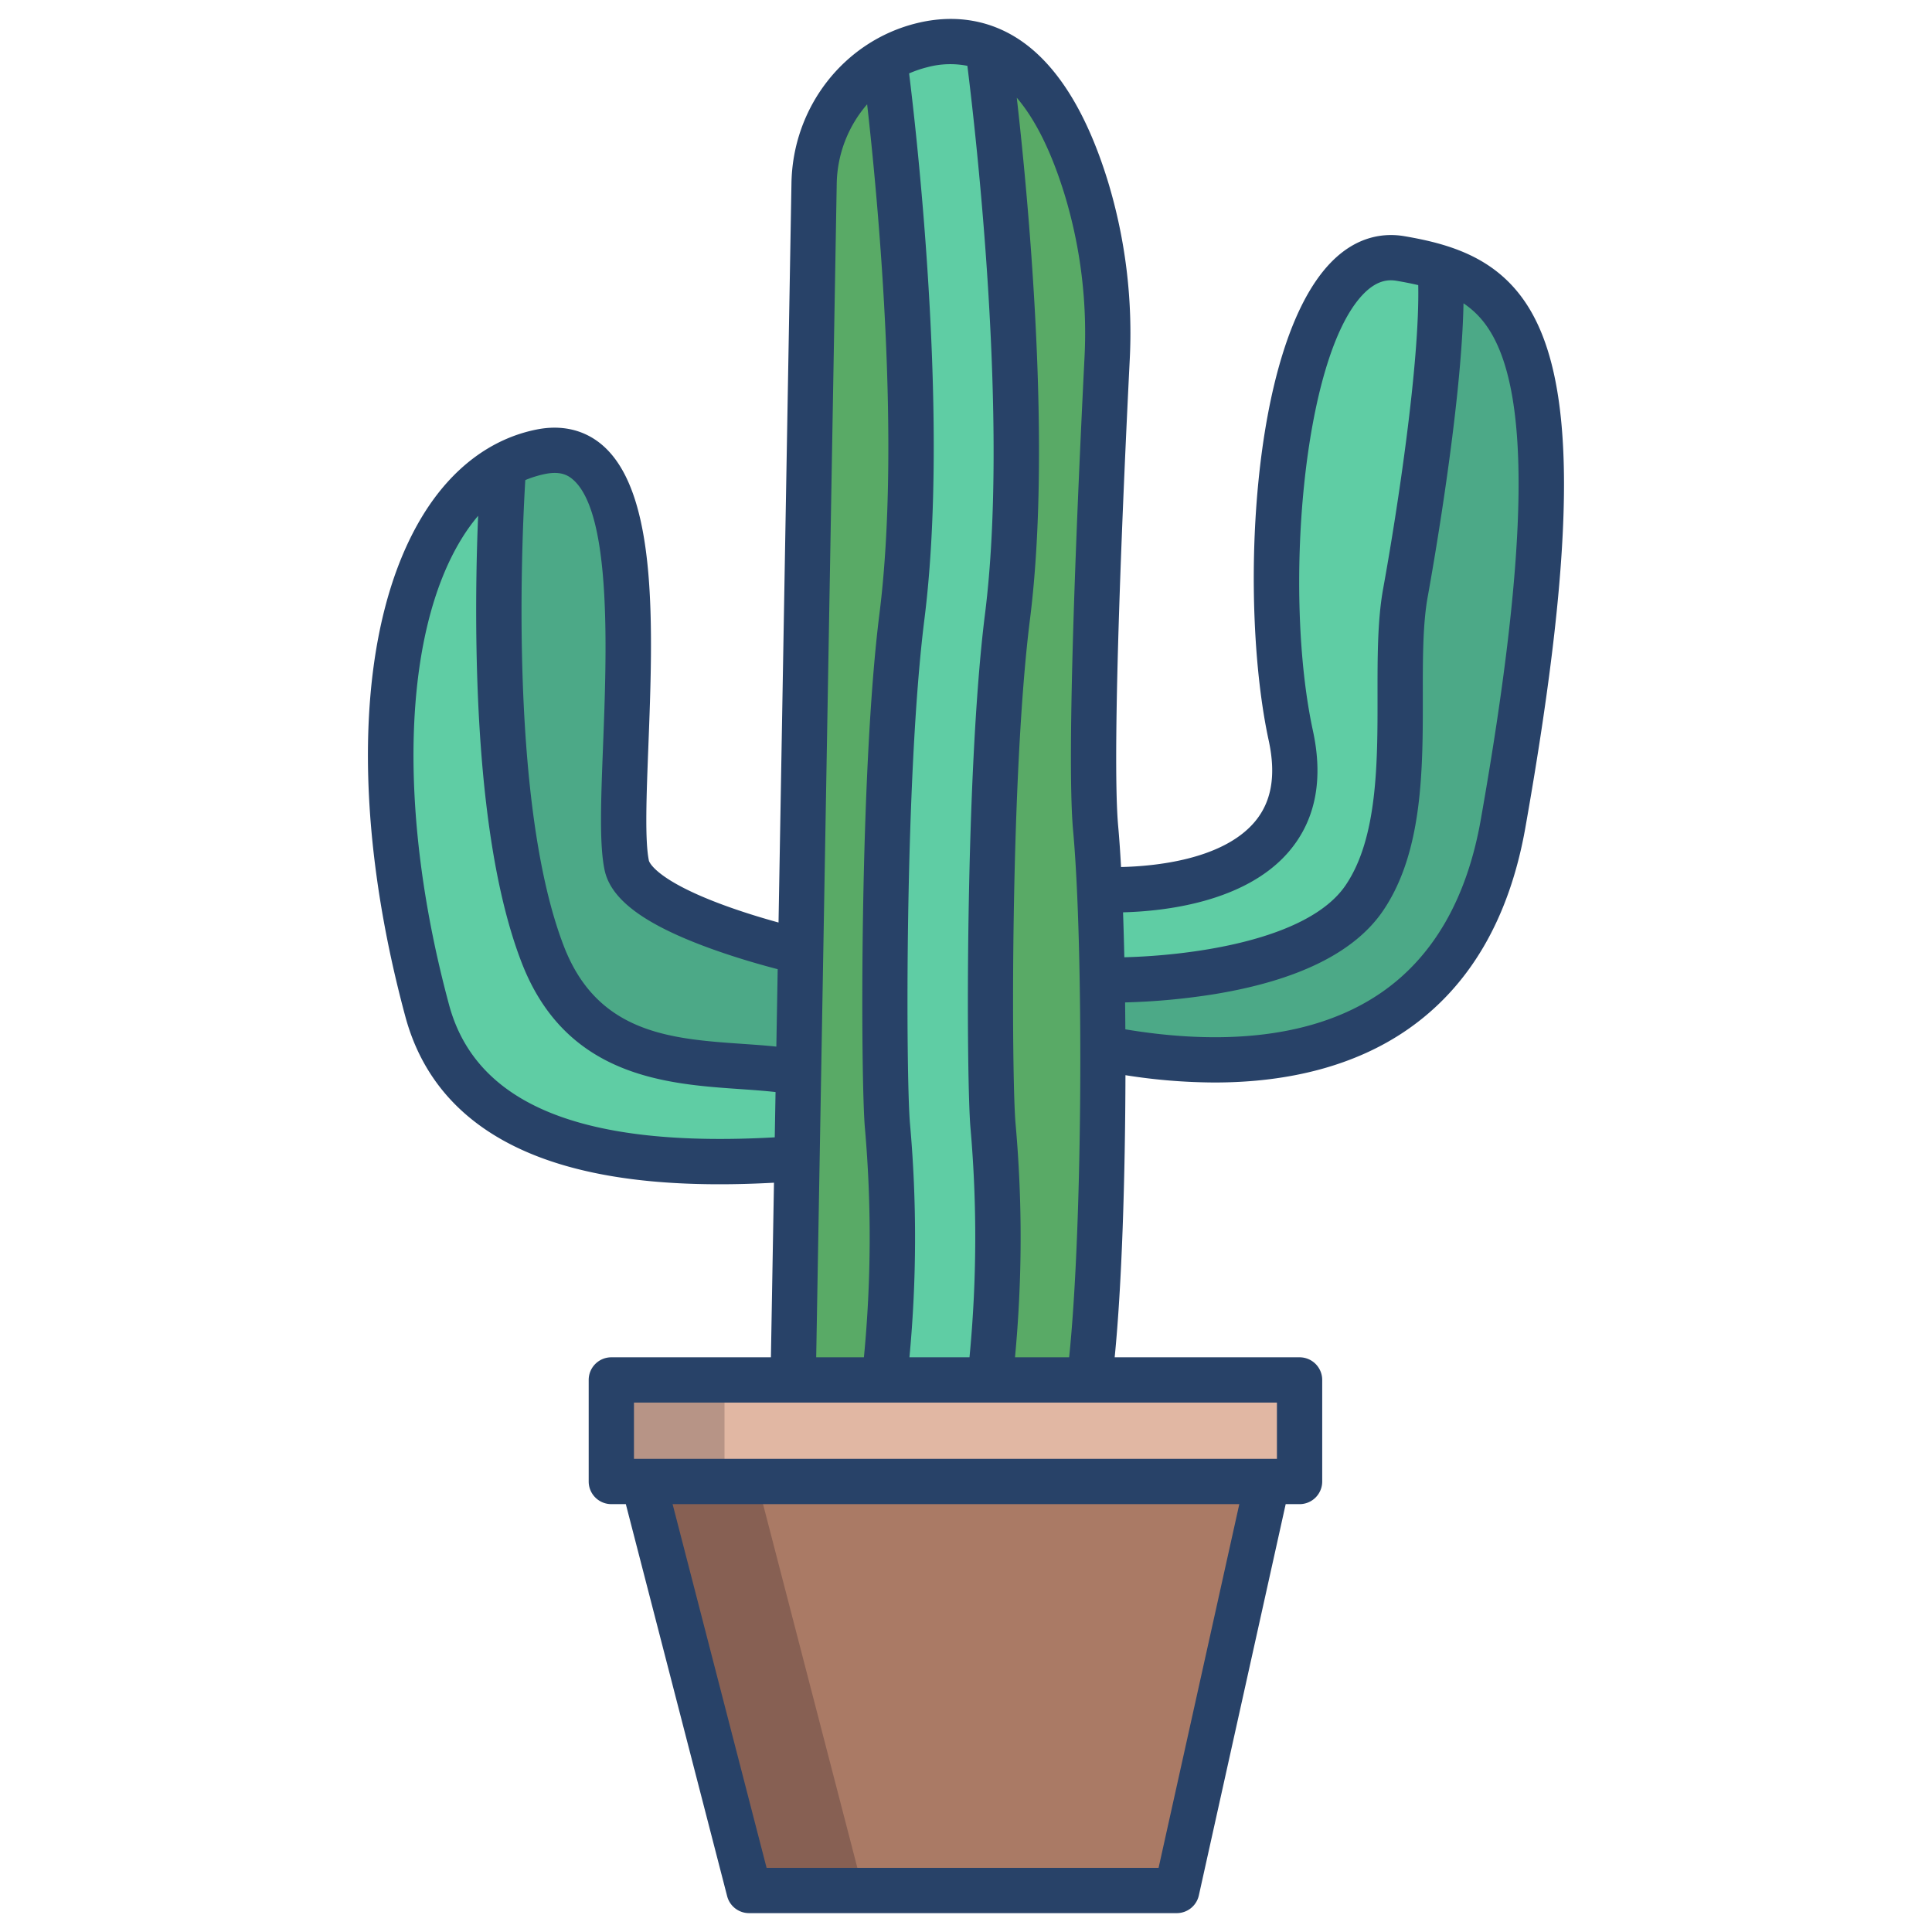 <svg id="Layer_1" height="512" viewBox="0 0 512 512" width="512" xmlns="http://www.w3.org/2000/svg" data-name="Layer 1"><path d="m335.91 391.61-24.06 108.39h-113.34l-28.01-108.39z" fill="#aa7a65"/><path d="m381.64 70.92c24.12 7.61 37.16 31.59 16.69 147.37-10.41 58.84-58 68.94-106.05 59.51-.01-6.2-.07-12.28-.17-18.11 0 0 53.69 1.47 69.45-21.72 14.6-21.47 6.81-58.43 10.9-80.91 2.89-15.93 10.87-64.31 9.18-86.14z" fill="#4ca987"/><path d="m381.64 70.92c1.69 21.83-6.29 70.21-9.18 86.14-4.09 22.48 3.7 59.44-10.9 80.91-15.76 23.19-69.45 21.72-69.45 21.72-.15-8.69-.39-16.82-.71-23.98.95.06 60.3 3.63 50.68-40.76-9.7-44.75-1.29-131.63 29.09-126.44a77.054 77.054 0 0 1 10.47 2.41z" fill="#5fcda4"/><path d="m287.94 50.05c-6.91-22.61-16.35-33.28-26.12-37.19a28.124 28.124 0 0 0 -17.53-.87 36.249 36.249 0 0 0 -9.85 4.05 38.706 38.706 0 0 0 -18.7 32.72l-3.56 203.41-.96 54.87-1.03 58.66h78.48c2.59-19.78 3.7-55.41 3.61-87.9-.01-6.2-.07-12.28-.17-18.11-.15-8.69-.39-16.82-.71-23.98-.28-6.21-.63-11.68-1.04-16.13-1.84-20.19 1.38-91.45 3.02-124.11a132.818 132.818 0 0 0 -5.44-45.42z" fill="#59aa66"/><path d="m212.18 252.17-.56 32.09c-20.6-4.08-54.5 2.99-67.77-31.3-16.99-43.91-10.4-129.61-10.4-129.61a34.353 34.353 0 0 1 9.9-3.64c35.68-7.15 18.21 88.27 22.75 109.63 2.71 12.79 44.08 22.37 46.08 22.83z" fill="#4ca987"/><path d="m211.62 284.26-.4 22.78c-43.23 3.19-87.92-1.81-98-39.18-19.31-71.51-8.3-128.73 20.23-144.51 0 0-6.59 85.7 10.4 129.61 13.27 34.29 47.17 27.22 67.77 31.3z" fill="#5fcda4"/><path d="m261.82 12.86s12.58 91.7 5.17 150.55c-5.33 42.33-4.94 122.96-3.81 135.12 1.01 11 2.7 38.34-.9 67.17h-27.97c3.59-28.83 1.91-56.17.89-67.17-1.12-12.16-1.51-92.79 3.82-135.12 7.41-58.85-4.58-147.37-4.58-147.37a36.249 36.249 0 0 1 9.85-4.05 28.124 28.124 0 0 1 17.53.87z" fill="#5fcda4"/><path d="m162 365h182v27h-182z" fill="#e1b7a3"/><path d="m170.5 392 28.01 108h30l-28.01-108z" fill="#876053"/><path d="m162 365h30v27h-30z" fill="#b79486"/><path d="m372.183 62.592c-5.03-.858-12.516-.315-19.645 7.137-21.438 22.408-24.019 90.971-16.322 126.493 2.013 9.285.763 16.388-3.82 21.714-8.548 9.933-26.394 11.634-35.307 11.836-.223-4.059-.474-7.679-.753-10.735-1.826-20 1.513-92.87 3.033-123.27a138.379 138.379 0 0 0 -5.689-47.467c-5.452-17.853-13.059-30.353-22.607-37.152-8.166-5.818-17.929-7.538-28.229-4.978-19.2 4.77-32.815 22.25-33.1 42.489l-3.425 195.819c-3.9-1.074-8.945-2.582-14.041-4.436-19.039-6.926-20.3-11.9-20.308-11.946-1.115-5.252-.651-17.285-.158-30.024 1.223-31.644 2.609-67.511-12.248-80.171-4.7-4-10.713-5.411-17.393-4.069-11.976 2.4-22.327 10.163-29.935 22.445-17.773 28.7-19.571 78.47-4.808 133.147 5.165 19.127 18.837 32.241 40.636 38.978 11.768 3.637 25.828 5.44 42.629 5.44q6.89 0 14.419-.413l-.812 46.271h-42.291a6 6 0 0 0 -6 6v26.911a6 6 0 0 0 6 6h3.843l26.848 103.889a6 6 0 0 0 5.81 4.5h113.341a6 6 0 0 0 5.857-4.7l23.013-103.686h3.679a6 6 0 0 0 6-6v-26.914a6 6 0 0 0 -6-6h-49c1.917-19.2 2.79-47.661 2.857-74.764a153.385 153.385 0 0 0 23.616 1.936c20.183 0 37.452-4.656 50.853-13.844 16.627-11.4 27.229-29.466 31.514-53.7 13.784-77.989 13.66-119.806-.434-139.828-8.096-11.5-19.984-14.92-31.623-16.908zm-99.013 3.036c-1.17-15.988-2.612-30.028-3.712-39.728 4.995 5.843 9.267 14.516 12.745 25.9a126.4 126.4 0 0 1 5.182 43.365c-1.9 38.076-4.826 104.941-3 124.961 2.784 30.518 2.6 104.5-1.055 139.575h-14.344a339.073 339.073 0 0 0 .164-61.729c-1.118-12.1-1.45-92.15 3.8-133.813 3.118-24.797 3.194-57.948.22-98.531zm-27.676 1.608c-1.536-21.892-3.6-39.936-4.568-47.783a30.571 30.571 0 0 1 4.81-1.638 23.389 23.389 0 0 1 10.629-.368c2.225 17.776 11.058 94.507 4.675 145.215-5.338 42.395-4.981 124.055-3.839 136.416a332.068 332.068 0 0 1 -.276 60.625h-15.914a339.323 339.323 0 0 0 .163-61.728c-1.118-12.1-1.448-92.159 3.8-133.814 3.117-24.792 3.294-57.403.52-96.925zm-23.756-18.386a32.982 32.982 0 0 1 8.062-21.212c2.86 25.275 8.982 89.584 3.261 135.024-5.336 42.386-4.981 124.052-3.839 136.416a331.98 331.98 0 0 1 -.276 60.625h-12.646zm-82.528 78.378a28.424 28.424 0 0 1 5.316-1.631c3.994-.8 5.971.348 7.25 1.438 10.425 8.883 8.991 46.007 8.041 70.573-.567 14.675-1.015 26.266.411 32.98 1.659 7.812 10.539 14.4 27.944 20.731 6.9 2.509 13.6 4.4 17.926 5.527l-.359 20.515c-2.855-.3-5.818-.506-8.876-.718-18.9-1.308-38.445-2.662-47.418-25.847-14.426-37.277-11.211-107.346-10.235-123.568zm-20.2 139.072c-13.707-50.761-12.4-98.16 3.425-123.7a49.238 49.238 0 0 1 4.272-5.905c-.365 8.823-.674 21.188-.429 35.1.644 36.425 4.673 64.462 11.976 83.332 11.726 30.3 38.345 32.142 57.781 33.487 3.324.23 6.533.453 9.493.792l-.21 12c-50.913 2.859-79.162-8.643-86.308-35.106zm188.026 228.7h-103.882l-24.907-96.386h150.182zm31.364-123.3v14.911h-170.391v-14.911zm-40.781-129.926c10.86-.28 32.319-2.614 43.849-15.983 7.125-8.261 9.3-19.065 6.476-32.111-7.853-36.236-2.831-98.829 13.265-115.655 3.784-3.955 6.921-3.951 8.954-3.6 2 .341 3.89.711 5.683 1.132.423 20.642-5.49 59.507-9.293 80.433-1.512 8.324-1.5 18.081-1.493 28.412.018 17.67.039 37.7-8.459 50.2-10.1 14.855-41.8 18.669-58.643 19.082-.093-4.156-.206-8.141-.339-11.91zm94.8-24.533c-3.7 20.943-12.613 36.383-26.484 45.893-19.987 13.7-47.006 13.114-67.707 9.648q-.024-3.606-.066-7.131a178.912 178.912 0 0 0 23.738-2.2c22.115-3.636 37.129-11.072 44.626-22.1 10.579-15.561 10.556-37.554 10.536-56.959-.009-9.771-.018-19 1.3-26.254 1.018-5.6 8.972-50.174 9.481-77.756a23.352 23.352 0 0 1 6.153 6.037c11.752 16.692 11.251 58.264-1.579 130.822z" fill="#284268"/></svg>